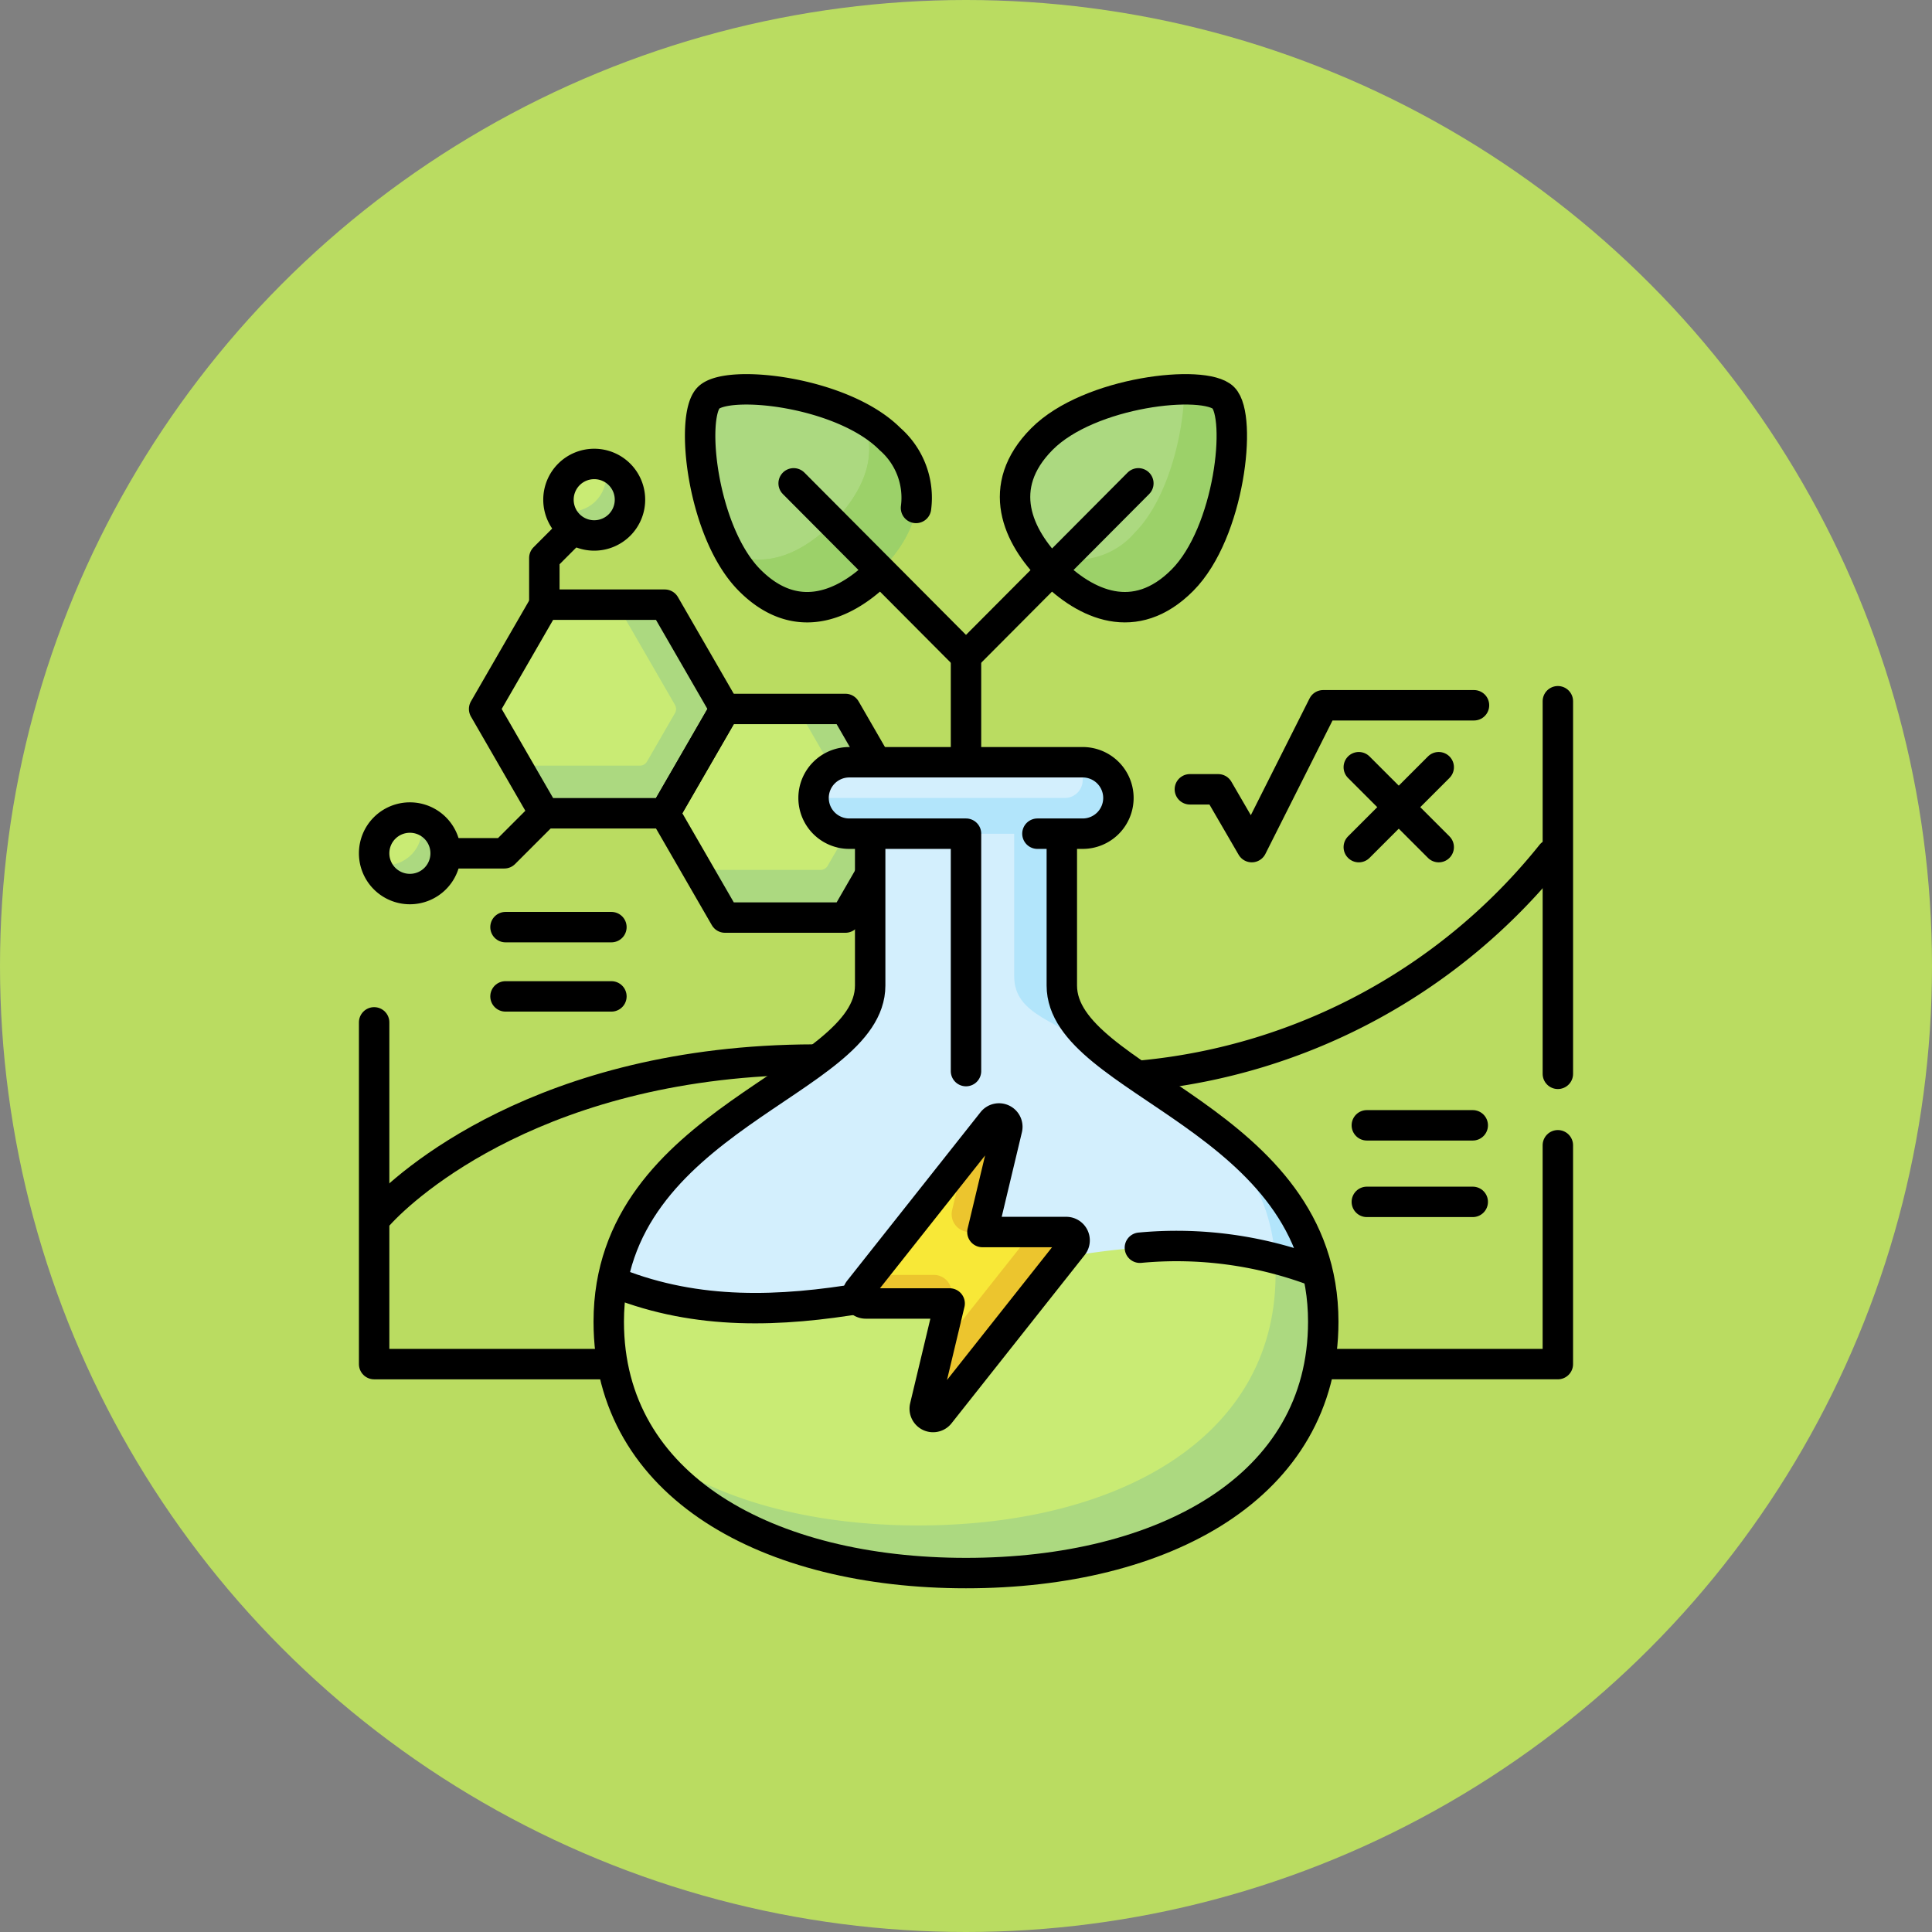<svg xmlns="http://www.w3.org/2000/svg" xmlns:xlink="http://www.w3.org/1999/xlink" width="127" height="127" viewBox="0 0 127 127">
  <rect x="0" y="0" width="127" height="127" fill="#808080" stroke="none"/>
  <defs>
    <clipPath id="clip-path">
      <path id="path5580" d="M0-682.665H80.16v80.16H0Z" transform="translate(0 682.665)"/>
    </clipPath>
  </defs>
  <g id="Grupo_965425" data-name="Grupo 965425" transform="translate(2255 9510)">
    <circle id="Elipse_5813" data-name="Elipse 5813" cx="63.5" cy="63.5" r="63.5" transform="translate(-2255 -9510)" fill="#badc61"/>
    <g id="g5574" transform="translate(-2231.58 -8802.915)">
      <g id="g5576" transform="translate(0 -682.665)">
        <g id="g5578" clip-path="url(#clip-path)">
          <g id="g5584" transform="translate(3.384 -82.117)">
            <path id="path5586" d="M-475.419-476.584C-461.895-492.3-464.8-506.1-464.8-506.1c-.261-4.122-1.91-10.534-3.678-13.741s-16.614-16.3-16.614-16.3a38.735,38.735,0,0,0-16.882-3.848,39.162,39.162,0,0,0-6.375.523l-30.321,51.33A38.892,38.892,0,0,0-531-475.186c4.3,4.136,8.291,7.064,13.363,8.757,0,0,24.711,10.2,42.223-10.155" transform="translate(538.671 539.991)" fill="#d3effd"/>
          </g>
        </g>
      </g>
      <g id="g5588" transform="translate(0 -682.665)">
        <g id="g5590" clip-path="url(#clip-path)">
          <g id="g5596" transform="translate(13.291 6.078)">
            <path id="path5598" d="M-30.725-12.668c0-.237,0-.608-1.058-1.584a2.344,2.344,0,0,0-.682-.1A2.348,2.348,0,0,0-34.813-12a2.344,2.344,0,0,0,.1.682,2.6,2.6,0,0,0,1.638,1,2.348,2.348,0,0,0,2.348-2.348" transform="translate(34.813 14.353)" fill="#c9eb74"/>
          </g>
          <g id="g5600" transform="translate(13.392 6.18)">
            <path id="path5602" d="M-22.014,0a2.349,2.349,0,0,1,.1.682A2.348,2.348,0,0,1-24.261,3.03a2.35,2.35,0,0,1-.682-.1A2.349,2.349,0,0,0-22.7,4.6a2.348,2.348,0,0,0,2.348-2.348A2.349,2.349,0,0,0-22.014,0" transform="translate(24.943)" fill="#acd980"/>
          </g>
          <g id="g5604" transform="translate(1.174 29.322)">
            <path id="path5606" d="M-30.725-12.669c0-.237,0-.608-1.058-1.584a2.344,2.344,0,0,0-.682-.1,2.348,2.348,0,0,0-2.348,2.348,2.344,2.344,0,0,0,.1.682,2.6,2.6,0,0,0,1.638,1,2.348,2.348,0,0,0,2.348-2.348" transform="translate(34.813 14.355)" fill="#c9eb74"/>
          </g>
          <g id="g5608" transform="translate(1.276 29.424)">
            <path id="path5610" d="M-22.013,0a2.349,2.349,0,0,1,.1.682A2.348,2.348,0,0,1-24.26,3.03a2.343,2.343,0,0,1-.682-.1A2.349,2.349,0,0,0-22.694,4.6a2.348,2.348,0,0,0,2.348-2.348A2.349,2.349,0,0,0-22.013,0" transform="translate(24.941)" fill="#acd980"/>
          </g>
          <g id="g5612" transform="translate(20.46 22.18)">
            <path id="path5614" d="M-86.368-87.676l2.723-5.146a.548.548,0,0,0,0-.548s-4.278-6.131-5.969-5.968H-93.4a1.174,1.174,0,0,0-1.017.587l-2.633,2.528-.648,3.154a1.174,1.174,0,0,0,0,1.174l1.811,3.137,9.047,1.355a.548.548,0,0,0,.475-.274" transform="translate(97.858 99.34)" fill="#c9eb74"/>
          </g>
          <g id="g5616" transform="translate(22.429 22.184)">
            <path id="path5618" d="M-100.294-47.118l-3.28-5.682a1.174,1.174,0,0,0-1.017-.587h-2.77a.548.548,0,0,1,.475.274l3.642,6.308a.548.548,0,0,1,0,.548l-1.834,3.176a.548.548,0,0,1-.475.274h-8.084l1.469,2.544a1.174,1.174,0,0,0,1.017.587h6.561a1.174,1.174,0,0,0,1.017-.587l3.28-5.681a1.174,1.174,0,0,0,0-1.174" transform="translate(113.637 53.387)" fill="#acd980"/>
          </g>
          <g id="g5620" transform="translate(8.585 15.326)">
            <path id="path5622" d="M-86.366-87.676l2.723-5.146a.548.548,0,0,0,0-.548s-4.278-6.131-5.969-5.968H-93.4a1.174,1.174,0,0,0-1.017.587l-3.28,5.682a1.174,1.174,0,0,0,0,1.174l1.811,3.137,9.047,1.355a.548.548,0,0,0,.475-.274" transform="translate(97.857 99.34)" fill="#c9eb74"/>
          </g>
          <g id="g5624" transform="translate(10.554 15.33)">
            <path id="path5626" d="M-100.294-47.118l-3.28-5.682a1.174,1.174,0,0,0-1.017-.587h-2.77a.548.548,0,0,1,.475.274l3.642,6.308a.548.548,0,0,1,0,.548l-1.834,3.176a.548.548,0,0,1-.474.274h-8.085l1.469,2.544a1.174,1.174,0,0,0,1.017.587h6.561a1.174,1.174,0,0,0,1.017-.587l3.28-5.681a1.174,1.174,0,0,0,0-1.174" transform="translate(113.637 53.387)" fill="#acd980"/>
          </g>
          <g id="g5628" transform="translate(16.837 28.034)">
            <path id="path5630" d="M-127.35-92.666c0,5.94-14.869,8.356-16.943,19.454,7.374,9.632,35.233,10.778,45.281-.546-.305-4.347-3.665-7.882-6.985-10.372-1.921-1.375-3.853-2.571-5.411-3.755-3.058-2.283-4.936-2.811-4.936-5.386l.313-11.724H-127.35Z" transform="translate(144.293 104.994)" fill="#d3effd"/>
          </g>
          <g id="g5632" transform="translate(55.134 48.899)">
            <path id="path5634" d="M-39.558-70.588a2.6,2.6,0,0,0,2.8.919c-1.11-4.713-4.567-7.81-8.061-10.311,2.743,2.237,4.958,5.044,5.263,9.391" transform="translate(44.821 79.98)" fill="#b2e5fb"/>
          </g>
          <g id="g5636" transform="translate(43.248 28.034)">
            <path id="path5638" d="M-46.088-126.881l.343.229c-1.97-1.5-3.343-2.976-3.343-4.781v-12.329H-52.22v11.713c0,2.575,2.8,2.922,6.132,5.168" transform="translate(52.22 143.762)" fill="#b2e5fb"/>
          </g>
          <g id="g5640" transform="translate(16.596 57.512)">
            <path id="path5642" d="M-336.555-21.611a4.639,4.639,0,0,0-.976-2.1c-14.4-3.717-29.228,7.406-43.559,1.527a14.354,14.354,0,0,0-.242,2.646,13.916,13.916,0,0,0,2.7,8.469c4.8,4.982,12.181,6.64,19.215,6.64,12.97,0,22.858-6.322,22.858-17.185" transform="translate(381.332 24.486)" fill="#c9eb74"/>
          </g>
          <g id="g5644" transform="translate(19.299 58.291)">
            <path id="path5646" d="M-329.928-6.909a22.562,22.562,0,0,0-2.8-.919q.035.507.036,1.041c0,10.863-10.514,16.523-23.484,16.523-7.034,0-13.345-1.665-17.649-4.922,3.936,5.317,11.764,8.053,20.781,8.053,12.97,0,23.484-5.659,23.484-16.523a14.125,14.125,0,0,0-.37-3.253" transform="translate(373.823 7.828)" fill="#acd980"/>
          </g>
          <g id="g5648" transform="translate(43.31 1.175)">
            <path id="path5650" d="M-66.469-82.195c2.176-2.187,3.831-7.589,2.272-10.936-2.849.023-7.18,1.085-9.352,3.268a5.121,5.121,0,0,0-.75,6.929c1.954,2.244,5.453,3.128,7.831.738" transform="translate(75.313 93.13)" fill="#acd980"/>
          </g>
          <g id="g5652" transform="translate(44.323 1.175)">
            <path id="path5654" d="M-95.311-4.179a4.048,4.048,0,0,0-2.578-.556c-.019,2.863-1.075,7.228-3.252,9.415a5.05,5.05,0,0,1-6.851.782,10.275,10.275,0,0,0,1.386,1.71c2.222,2.233,5.477,3.774,8.6.639s3.939-10.745,2.7-11.991" transform="translate(107.992 4.735)" fill="#9cd169"/>
          </g>
          <g id="g5656" transform="translate(22.603 1.174)">
            <path id="path5658" d="M-73.71-74.162c1.8-1.812,4.041-4.667.84-7.949-3.586-2-9.056-2.4-10.094-1.362s-.63,6.572,1.371,10.175c2.281,2.415,6.087.939,7.882-.865" transform="translate(83.516 84.029)" fill="#acd980"/>
          </g>
          <g id="g5660" transform="translate(24.528 3.092)">
            <path id="path5662" d="M-79.364-10.154A8.239,8.239,0,0,0-81.2-11.505c1.222,2.552-.127,5.047-1.93,6.859S-87.4-1.491-89.922-2.691A8.248,8.248,0,0,0-88.595-.876c3.119,3.135,6.374,1.594,8.6-.639s3.755-5.5.636-8.64" transform="translate(89.922 11.505)" fill="#9cd169"/>
          </g>
          <g id="g5664" transform="translate(24.528 3.092)">
            <path id="path5666" d="M-79.364-10.154A8.239,8.239,0,0,0-81.2-11.505c1.222,2.552-.127,5.047-1.93,6.859S-87.4-1.491-89.922-2.691A8.248,8.248,0,0,0-88.595-.876c3.119,3.135,6.374,1.594,8.6-.639s3.755-5.5.636-8.64" transform="translate(89.922 11.505)" fill="#9cd169"/>
          </g>
          <g id="g5668" transform="translate(30.06 25.686)">
            <path id="path5670" d="M-137.958-24.779c1.635-1.431-.663-3.3-.663-3.3h-15.343a2.348,2.348,0,0,0-2.348,2.348Z" transform="translate(156.313 28.076)" fill="#d3effd"/>
          </g>
          <g id="g5672" transform="translate(30.06 25.686)">
            <path id="path5674" d="M-132.975,0V1.174a1.174,1.174,0,0,1-1.174,1.174h-16.517A2.348,2.348,0,0,0-148.318,4.7h15.343a2.348,2.348,0,0,0,2.348-2.348A2.349,2.349,0,0,0-132.975,0" transform="translate(150.666)" fill="#b2e5fb"/>
          </g>
          <g id="g5676" transform="translate(33.844 51.585)">
            <path id="path5678" d="M-79.617-37.452H-82.9l-1.139-4.983-6.173,7.8,5.159,1.879-.743,3.108,4.373-3.108Z" transform="translate(90.209 42.435)" fill="#f8e837"/>
          </g>
          <g id="g5680" transform="translate(39.138 49.101)">
            <path id="path5682" d="M-8.816-56.111h.846L-6.348-62.9a.548.548,0,0,0-.963-.467l-1.8,2.273-.847,3.534a1.174,1.174,0,0,0,1.14,1.448" transform="translate(9.989 63.577)" fill="#ecc52e"/>
          </g>
          <g id="g5684" transform="translate(32.941 59.386)">
            <path id="path5686" d="M-37.759,0h-4.12l-.784.991a.548.548,0,0,0,.43.888h5.514l.1-.432A1.174,1.174,0,0,0-37.759,0" transform="translate(42.783)" fill="#ecc52e"/>
          </g>
          <g id="g5688" transform="translate(37.365 56.568)">
            <path id="path5690" d="M-69.942,0h-2.233l-6.176,7.8-.88,3.68a.548.548,0,0,0,.963.467L-69.512.888A.548.548,0,0,0-69.942,0" transform="translate(79.247)" fill="#ecc52e"/>
          </g>
          <g id="g5692" transform="translate(43.31 1.174)">
            <path id="path5694" d="M-82.643-94.309c-3.119,3.135-6.374,1.594-8.6-.639s-3.755-5.5-.636-8.64,10.69-3.959,11.93-2.712S-79.524-97.444-82.643-94.309Z" transform="translate(93.638 106.856)" fill="none" stroke="#000" stroke-linecap="round" stroke-linejoin="round" stroke-miterlimit="10" stroke-width="2"/>
          </g>
          <g id="g5696" transform="translate(22.603 1.174)">
            <path id="path5698" d="M-106.661-58.6a5.123,5.123,0,0,0-1.707-4.527c-3.119-3.135-10.69-3.959-11.93-2.712s-.42,8.856,2.7,11.991c3.006,3.022,6.139,1.7,8.352-.4" transform="translate(120.852 66.395)" fill="none" stroke="#000" stroke-linecap="round" stroke-linejoin="round" stroke-miterlimit="10" stroke-width="2"/>
          </g>
          <g id="g5700" transform="translate(28.75 7.352)">
            <path id="path5702" d="M0,0,11.33,11.38,22.66,0" fill="none" stroke="#000" stroke-linecap="round" stroke-linejoin="round" stroke-miterlimit="10" stroke-width="2"/>
          </g>
          <g id="g5704" transform="translate(30.06 25.686)">
            <path id="path5706" d="M-75.313-152.6v-15.606h-7.672a2.348,2.348,0,0,1-2.348-2.348,2.348,2.348,0,0,1,2.348-2.348h15.343a2.348,2.348,0,0,1,2.348,2.348,2.348,2.348,0,0,1-2.348,2.348h-2.975" transform="translate(85.333 172.902)" fill="none" stroke="#000" stroke-linecap="round" stroke-linejoin="round" stroke-miterlimit="10" stroke-width="2"/>
          </g>
          <g id="g5708" transform="translate(40.08 18.732)">
            <path id="path5710" d="M0,0V6.8" fill="none" stroke="#000" stroke-linecap="round" stroke-linejoin="round" stroke-miterlimit="10" stroke-width="2"/>
          </g>
          <g id="g5712" transform="translate(16.596 30.696)">
            <path id="path5714" d="M-129.168,0V9.667c0,6.385-17.185,8.7-17.185,22.1,0,10.863,10.514,16.523,23.484,16.523s23.484-5.659,23.484-16.523c0-13.4-17.185-15.715-17.185-22.1V0" transform="translate(146.353)" fill="none" stroke="#000" stroke-linecap="round" stroke-linejoin="round" stroke-miterlimit="10" stroke-width="2"/>
          </g>
          <g id="g5716" transform="translate(17.115 59.931)">
            <path id="path5718" d="M-121.827-7.324c-5.439.911-10.858,1.138-16.208-.974" transform="translate(138.036 8.299)" fill="none" stroke="#000" stroke-linecap="round" stroke-linejoin="round" stroke-miterlimit="10" stroke-width="2"/>
          </g>
          <g id="g5720" transform="translate(51.511 57.51)">
            <path id="path5722" d="M-86.519-12.251A25.842,25.842,0,0,0-98.03-13.792" transform="translate(98.03 13.881)" fill="none" stroke="#000" stroke-linecap="round" stroke-linejoin="round" stroke-miterlimit="10" stroke-width="2"/>
          </g>
          <g id="g5724" transform="translate(32.941 49.101)">
            <path id="path5726" d="M-103.19-56.121H-108.7l1.622-6.789a.548.548,0,0,0-.963-.467L-116.8-52.312a.548.548,0,0,0,.43.888h5.514l-1.622,6.789a.548.548,0,0,0,.963.467l8.756-11.065A.548.548,0,0,0-103.19-56.121Z" transform="translate(116.919 63.587)" fill="none" stroke="#000" stroke-linecap="round" stroke-linejoin="round" stroke-miterlimit="10" stroke-width="2"/>
          </g>
          <g id="g5728" transform="translate(78.986 21.676)">
            <path id="path5730" d="M0-184.089v-24.492" transform="translate(0 208.581)" fill="none" stroke="#000" stroke-linecap="round" stroke-linejoin="round" stroke-miterlimit="10" stroke-width="2"/>
          </g>
          <g id="g5732" transform="translate(63.564 50.864)">
            <path id="path5734" d="M0-108.124H15.421v-14.385" transform="translate(0 122.509)" fill="none" stroke="#000" stroke-linecap="round" stroke-linejoin="round" stroke-miterlimit="10" stroke-width="2"/>
          </g>
          <g id="g5736" transform="translate(1.174 42.785)">
            <path id="path5738" d="M0,0V22.465H15.421" fill="none" stroke="#000" stroke-linecap="round" stroke-linejoin="round" stroke-miterlimit="10" stroke-width="2"/>
          </g>
          <g id="g5740" transform="translate(51.715 31.737)">
            <path id="path5742" d="M0-109.278a39.243,39.243,0,0,0,26.848-14.539" transform="translate(0 123.817)" fill="none" stroke="#000" stroke-linecap="round" stroke-linejoin="round" stroke-miterlimit="10" stroke-width="2"/>
          </g>
          <g id="g5744" transform="translate(1.5 45.231)">
            <path id="path5746" d="M0-76.49c1.706-1.879,10.694-10.142,28.6-10.177" transform="translate(0 86.666)" fill="none" stroke="#000" stroke-linecap="round" stroke-linejoin="round" stroke-miterlimit="10" stroke-width="2"/>
          </g>
          <g id="g5748" transform="translate(65.9 26.012)">
            <path id="path5750" d="M0-39.491l5.254-5.254" transform="translate(0 44.745)" fill="none" stroke="#000" stroke-linecap="round" stroke-linejoin="round" stroke-miterlimit="10" stroke-width="2"/>
          </g>
          <g id="g5752" transform="translate(65.9 26.012)">
            <path id="path5754" d="M0,0,5.254,5.254" fill="none" stroke="#000" stroke-linecap="round" stroke-linejoin="round" stroke-miterlimit="10" stroke-width="2"/>
          </g>
          <g id="g5756" transform="translate(54.796 21.939)">
            <path id="path5758" d="M0-41.539H1.862l2.208,3.8,4.691-9.324h9.916" transform="translate(0 47.065)" fill="none" stroke="#000" stroke-linecap="round" stroke-linejoin="round" stroke-miterlimit="10" stroke-width="2"/>
          </g>
          <g id="g5760" transform="translate(66.429 49.553)">
            <path id="path5762" d="M0,0H6.962" fill="none" stroke="#000" stroke-linecap="round" stroke-linejoin="round" stroke-miterlimit="10" stroke-width="2"/>
          </g>
          <g id="g5764" transform="translate(9.809 36.525)">
            <path id="path5766" d="M0,0H6.962" fill="none" stroke="#000" stroke-linecap="round" stroke-linejoin="round" stroke-miterlimit="10" stroke-width="2"/>
          </g>
          <g id="g5768" transform="translate(66.429 54.585)">
            <path id="path5770" d="M0,0H6.962" fill="none" stroke="#000" stroke-linecap="round" stroke-linejoin="round" stroke-miterlimit="10" stroke-width="2"/>
          </g>
          <g id="g5772" transform="translate(9.809 41.078)">
            <path id="path5774" d="M0,0H6.962" fill="none" stroke="#000" stroke-linecap="round" stroke-linejoin="round" stroke-miterlimit="10" stroke-width="2"/>
          </g>
          <g id="g5776" transform="translate(20.278 22.184)">
            <path id="path5778" d="M-102.788-23.444l-1.8-3.119h-7.916l-3.958,6.856,3.958,6.856h7.916l1.507-2.61" transform="translate(116.464 26.563)" fill="none" stroke="#000" stroke-linecap="round" stroke-linejoin="round" stroke-miterlimit="10" stroke-width="2"/>
          </g>
          <g id="g5780" transform="translate(8.404 15.328)">
            <path id="path5782" d="M-29.751-103.06h7.916l3.958-6.856-3.958-6.856h-7.916l-3.958,6.856Z" transform="translate(33.709 116.772)" fill="none" stroke="#000" stroke-linecap="round" stroke-linejoin="round" stroke-miterlimit="10" stroke-width="2"/>
          </g>
          <g id="g5784" transform="translate(13.291 6.078)">
            <path id="path5786" d="M-17.652-35.3A2.348,2.348,0,0,1-20-37.651,2.348,2.348,0,0,1-17.652-40,2.348,2.348,0,0,1-15.3-37.651,2.348,2.348,0,0,1-17.652-35.3Z" transform="translate(20 40)" fill="none" stroke="#000" stroke-linecap="round" stroke-linejoin="round" stroke-miterlimit="10" stroke-width="2"/>
          </g>
          <g id="g5788" transform="translate(1.174 29.322)">
            <path id="path5790" d="M0-17.652A2.348,2.348,0,0,1,2.348-20,2.348,2.348,0,0,1,4.7-17.652,2.348,2.348,0,0,1,2.348-15.3,2.348,2.348,0,0,1,0-17.652Z" transform="translate(0 20)" fill="none" stroke="#000" stroke-linecap="round" stroke-linejoin="round" stroke-miterlimit="10" stroke-width="2"/>
          </g>
          <g id="g5792" transform="translate(6.187 29.196)">
            <path id="path5794" d="M-45.237,0l-2.475,2.475h-3.544" transform="translate(51.256)" fill="none" stroke="#000" stroke-linecap="round" stroke-linejoin="round" stroke-miterlimit="10" stroke-width="2"/>
          </g>
          <g id="g5796" transform="translate(12.362 10.401)">
            <path id="path5798" d="M0-34.683V-37.44L1.857-39.3" transform="translate(0 39.297)" fill="none" stroke="#000" stroke-linecap="round" stroke-linejoin="round" stroke-miterlimit="10" stroke-width="2"/>
          </g>
        </g>
      </g>
    </g>
  </g>
</svg>
